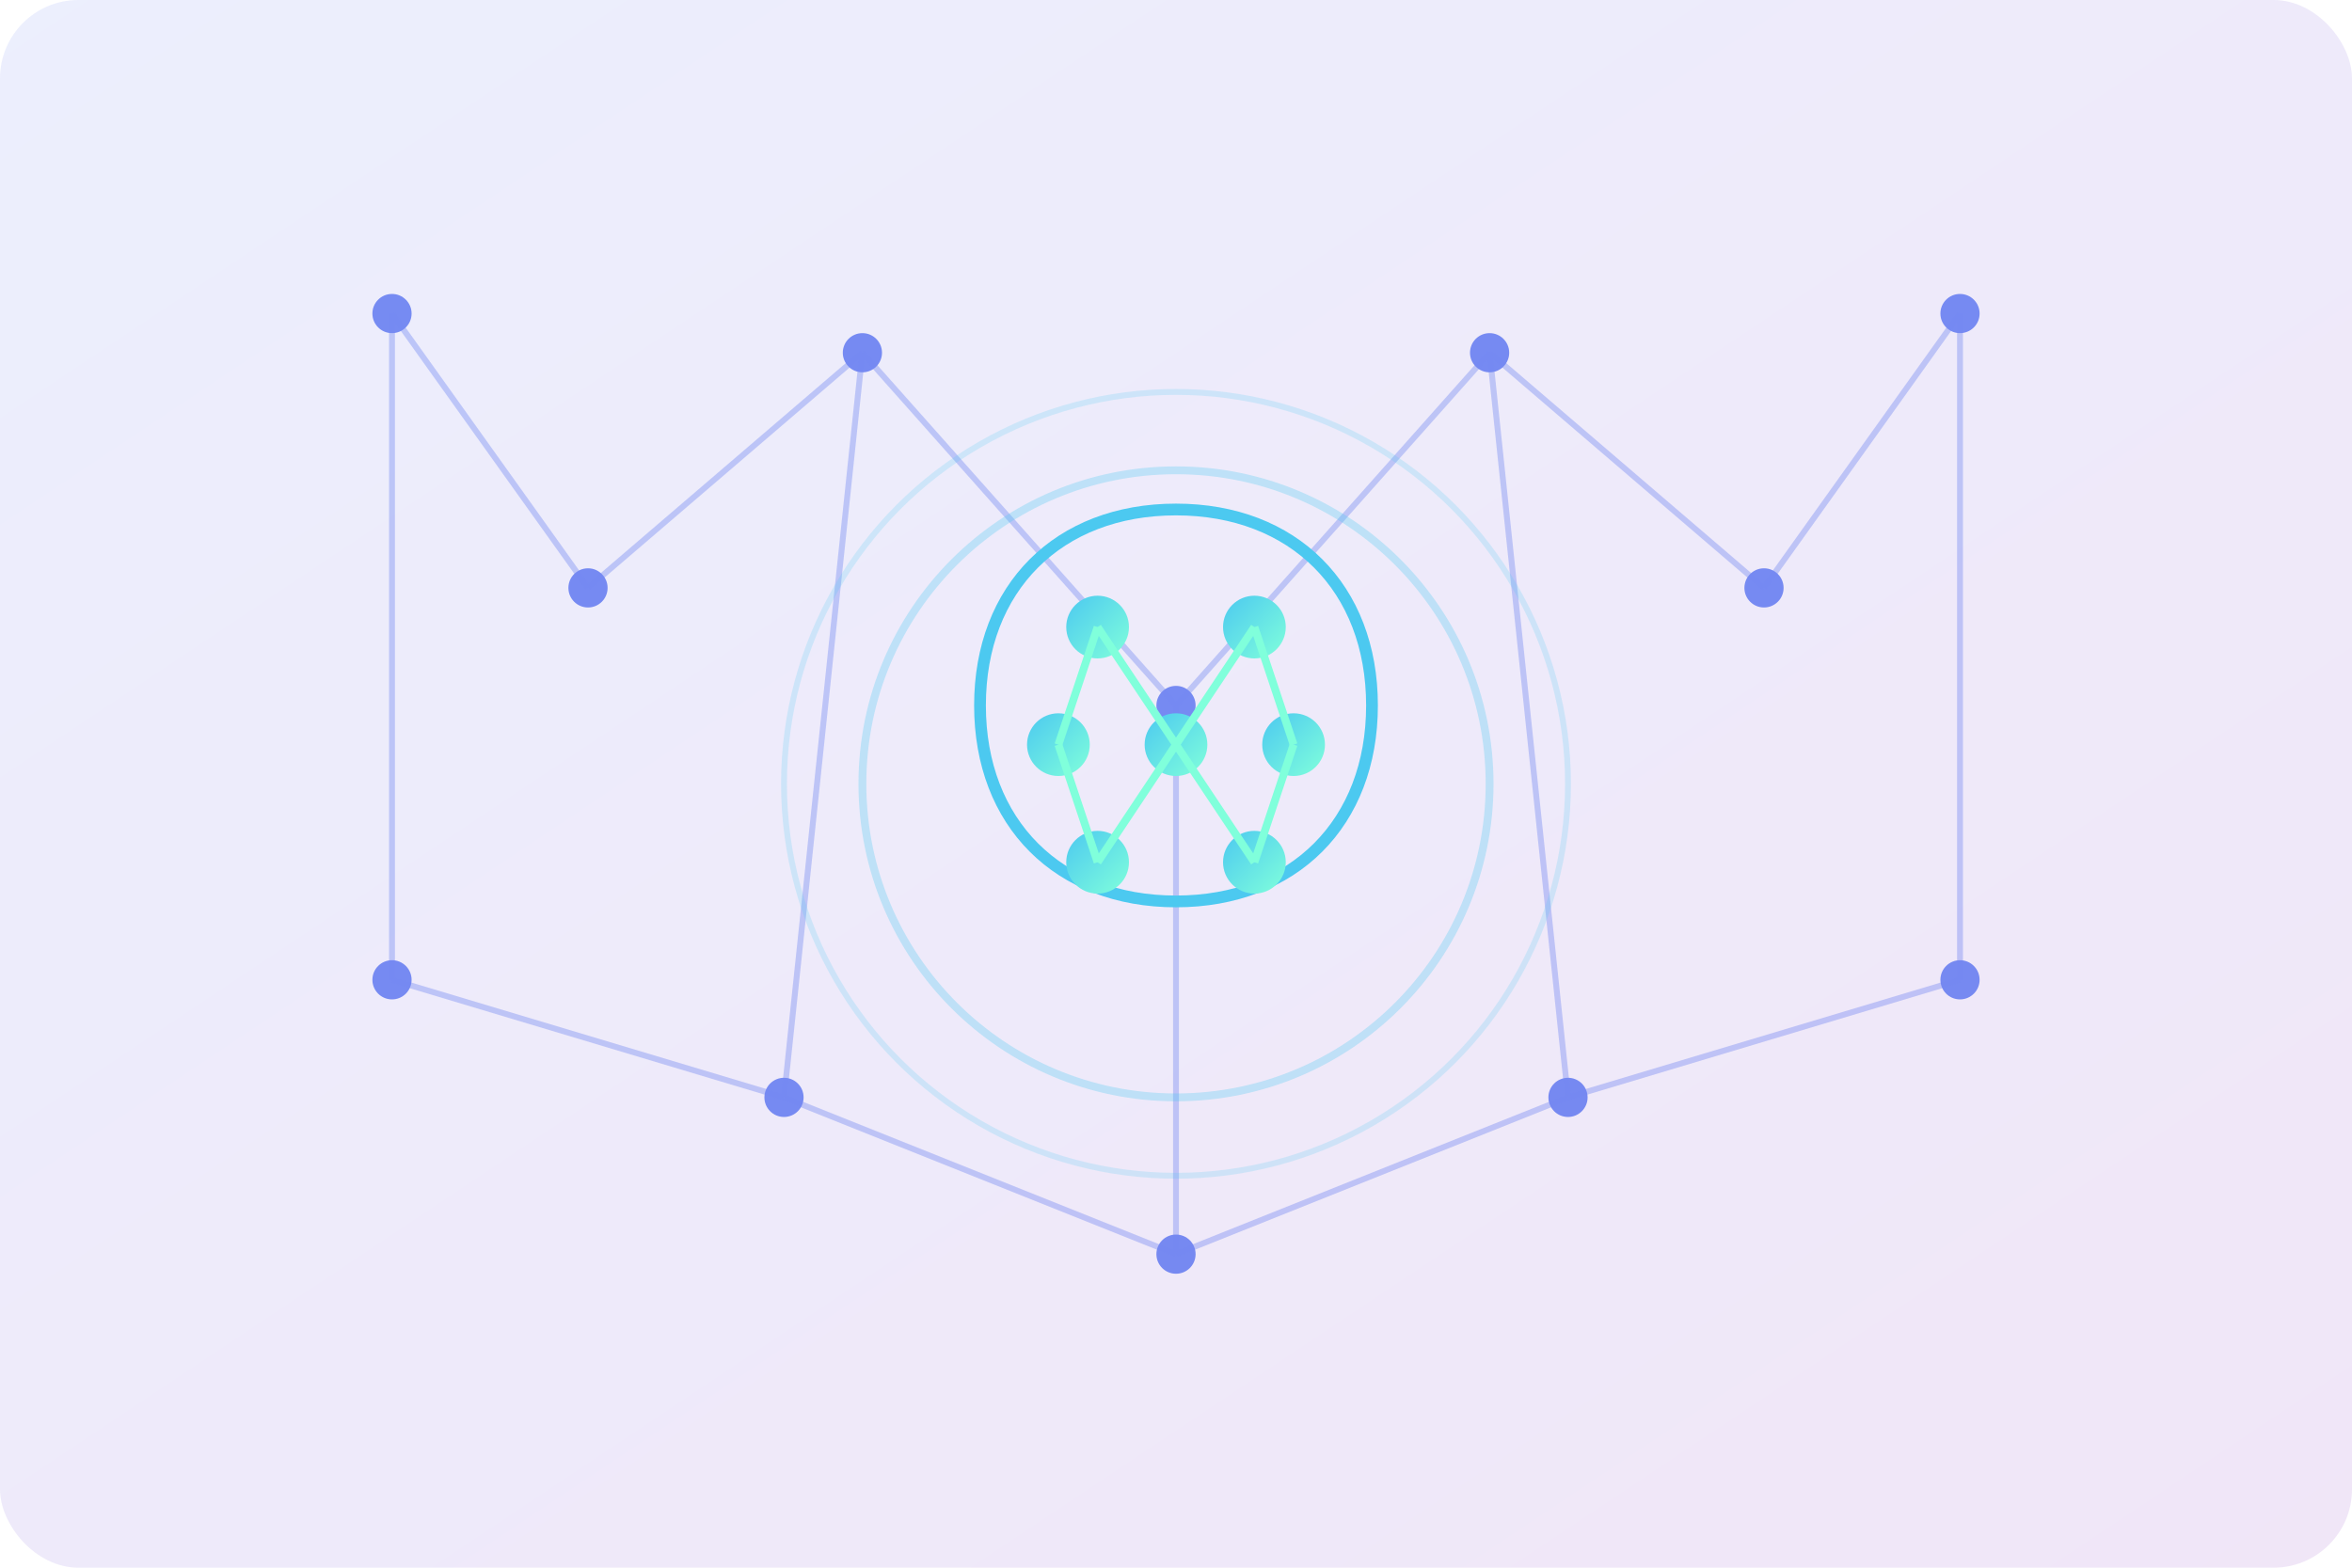 <?xml version="1.0" encoding="UTF-8"?>
<svg width="600" height="400" viewBox="0 0 600 400" xmlns="http://www.w3.org/2000/svg">
  <!-- Background elements -->
  <defs>
    <linearGradient id="bgGradient" x1="0%" y1="0%" x2="100%" y2="100%">
      <stop offset="0%" stop-color="#4361ee" stop-opacity="0.1"/>
      <stop offset="100%" stop-color="#7209b7" stop-opacity="0.1"/>
    </linearGradient>
    <linearGradient id="glowGradient" x1="0%" y1="0%" x2="100%" y2="100%">
      <stop offset="0%" stop-color="#4cc9f0"/>
      <stop offset="100%" stop-color="#80ffdb"/>
    </linearGradient>
    <filter id="glow" x="-20%" y="-20%" width="140%" height="140%">
      <feGaussianBlur stdDeviation="5" result="blur"/>
      <feComposite in="SourceGraphic" in2="blur" operator="over"/>
    </filter>
  </defs>
  
  <!-- Background Shape -->
  <rect width="600" height="400" rx="20" fill="url(#bgGradient)"/>
  
  <!-- Connect dots pattern -->
  <g fill="#4361ee" opacity="0.7">
    <!-- Nodes -->
    <circle cx="100" cy="80" r="5"/>
    <circle cx="150" cy="150" r="5"/>
    <circle cx="220" cy="90" r="5"/>
    <circle cx="300" cy="180" r="5"/>
    <circle cx="380" cy="90" r="5"/>
    <circle cx="450" cy="150" r="5"/>
    <circle cx="500" cy="80" r="5"/>
    <circle cx="100" cy="250" r="5"/>
    <circle cx="200" cy="280" r="5"/>
    <circle cx="300" cy="320" r="5"/>
    <circle cx="400" cy="280" r="5"/>
    <circle cx="500" cy="250" r="5"/>
    
    <!-- Connections -->
    <line x1="100" y1="80" x2="150" y2="150" stroke="#4361ee" stroke-width="1.5" opacity="0.4"/>
    <line x1="150" y1="150" x2="220" y2="90" stroke="#4361ee" stroke-width="1.5" opacity="0.4"/>
    <line x1="220" y1="90" x2="300" y2="180" stroke="#4361ee" stroke-width="1.5" opacity="0.4"/>
    <line x1="300" y1="180" x2="380" y2="90" stroke="#4361ee" stroke-width="1.5" opacity="0.4"/>
    <line x1="380" y1="90" x2="450" y2="150" stroke="#4361ee" stroke-width="1.5" opacity="0.4"/>
    <line x1="450" y1="150" x2="500" y2="80" stroke="#4361ee" stroke-width="1.5" opacity="0.4"/>
    <line x1="100" y1="250" x2="200" y2="280" stroke="#4361ee" stroke-width="1.5" opacity="0.4"/>
    <line x1="200" y1="280" x2="300" y2="320" stroke="#4361ee" stroke-width="1.5" opacity="0.4"/>
    <line x1="300" y1="320" x2="400" y2="280" stroke="#4361ee" stroke-width="1.5" opacity="0.4"/>
    <line x1="400" y1="280" x2="500" y2="250" stroke="#4361ee" stroke-width="1.5" opacity="0.4"/>
    <line x1="100" y1="80" x2="100" y2="250" stroke="#4361ee" stroke-width="1.5" opacity="0.4"/>
    <line x1="220" y1="90" x2="200" y2="280" stroke="#4361ee" stroke-width="1.5" opacity="0.4"/>
    <line x1="300" y1="180" x2="300" y2="320" stroke="#4361ee" stroke-width="1.5" opacity="0.4"/>
    <line x1="380" y1="90" x2="400" y2="280" stroke="#4361ee" stroke-width="1.5" opacity="0.4"/>
    <line x1="500" y1="80" x2="500" y2="250" stroke="#4361ee" stroke-width="1.5" opacity="0.4"/>
  </g>
  
  <!-- Central AI Element -->
  <g transform="translate(300, 200)">
    <!-- Brain outline -->
    <path d="M0,-70 C30,-70 50,-50 50,-20 C50,10 30,30 0,30 C-30,30 -50,10 -50,-20 C-50,-50 -30,-70 0,-70 Z" 
          fill="none" stroke="#4cc9f0" stroke-width="3" filter="url(#glow)"/>
    <!-- Neural network inside brain -->
    <circle cx="-20" cy="-40" r="8" fill="url(#glowGradient)"/>
    <circle cx="20" cy="-40" r="8" fill="url(#glowGradient)"/>
    <circle cx="-30" cy="-10" r="8" fill="url(#glowGradient)"/>
    <circle cx="0" cy="-10" r="8" fill="url(#glowGradient)"/>
    <circle cx="30" cy="-10" r="8" fill="url(#glowGradient)"/>
    <circle cx="-20" cy="20" r="8" fill="url(#glowGradient)"/>
    <circle cx="20" cy="20" r="8" fill="url(#glowGradient)"/>
    
    <!-- Connections -->
    <line x1="-20" y1="-40" x2="-30" y2="-10" stroke="#80ffdb" stroke-width="2"/>
    <line x1="-20" y1="-40" x2="0" y2="-10" stroke="#80ffdb" stroke-width="2"/>
    <line x1="20" y1="-40" x2="0" y2="-10" stroke="#80ffdb" stroke-width="2"/>
    <line x1="20" y1="-40" x2="30" y2="-10" stroke="#80ffdb" stroke-width="2"/>
    <line x1="-30" y1="-10" x2="-20" y2="20" stroke="#80ffdb" stroke-width="2"/>
    <line x1="0" y1="-10" x2="-20" y2="20" stroke="#80ffdb" stroke-width="2"/>
    <line x1="0" y1="-10" x2="20" y2="20" stroke="#80ffdb" stroke-width="2"/>
    <line x1="30" y1="-10" x2="20" y2="20" stroke="#80ffdb" stroke-width="2"/>
  </g>
  
  <!-- Pulse animations -->
  <circle cx="300" cy="200" r="80" fill="none" stroke="#4cc9f0" stroke-width="2" opacity="0.3">
    <animate attributeName="r" values="80;120;80" dur="4s" repeatCount="indefinite"/>
    <animate attributeName="opacity" values="0.3;0;0.3" dur="4s" repeatCount="indefinite"/>
  </circle>
  <circle cx="300" cy="200" r="100" fill="none" stroke="#4cc9f0" stroke-width="1.5" opacity="0.2">
    <animate attributeName="r" values="100;140;100" dur="4s" repeatCount="indefinite"/>
    <animate attributeName="opacity" values="0.2;0;0.2" dur="4s" repeatCount="indefinite"/>
  </circle>
</svg>
